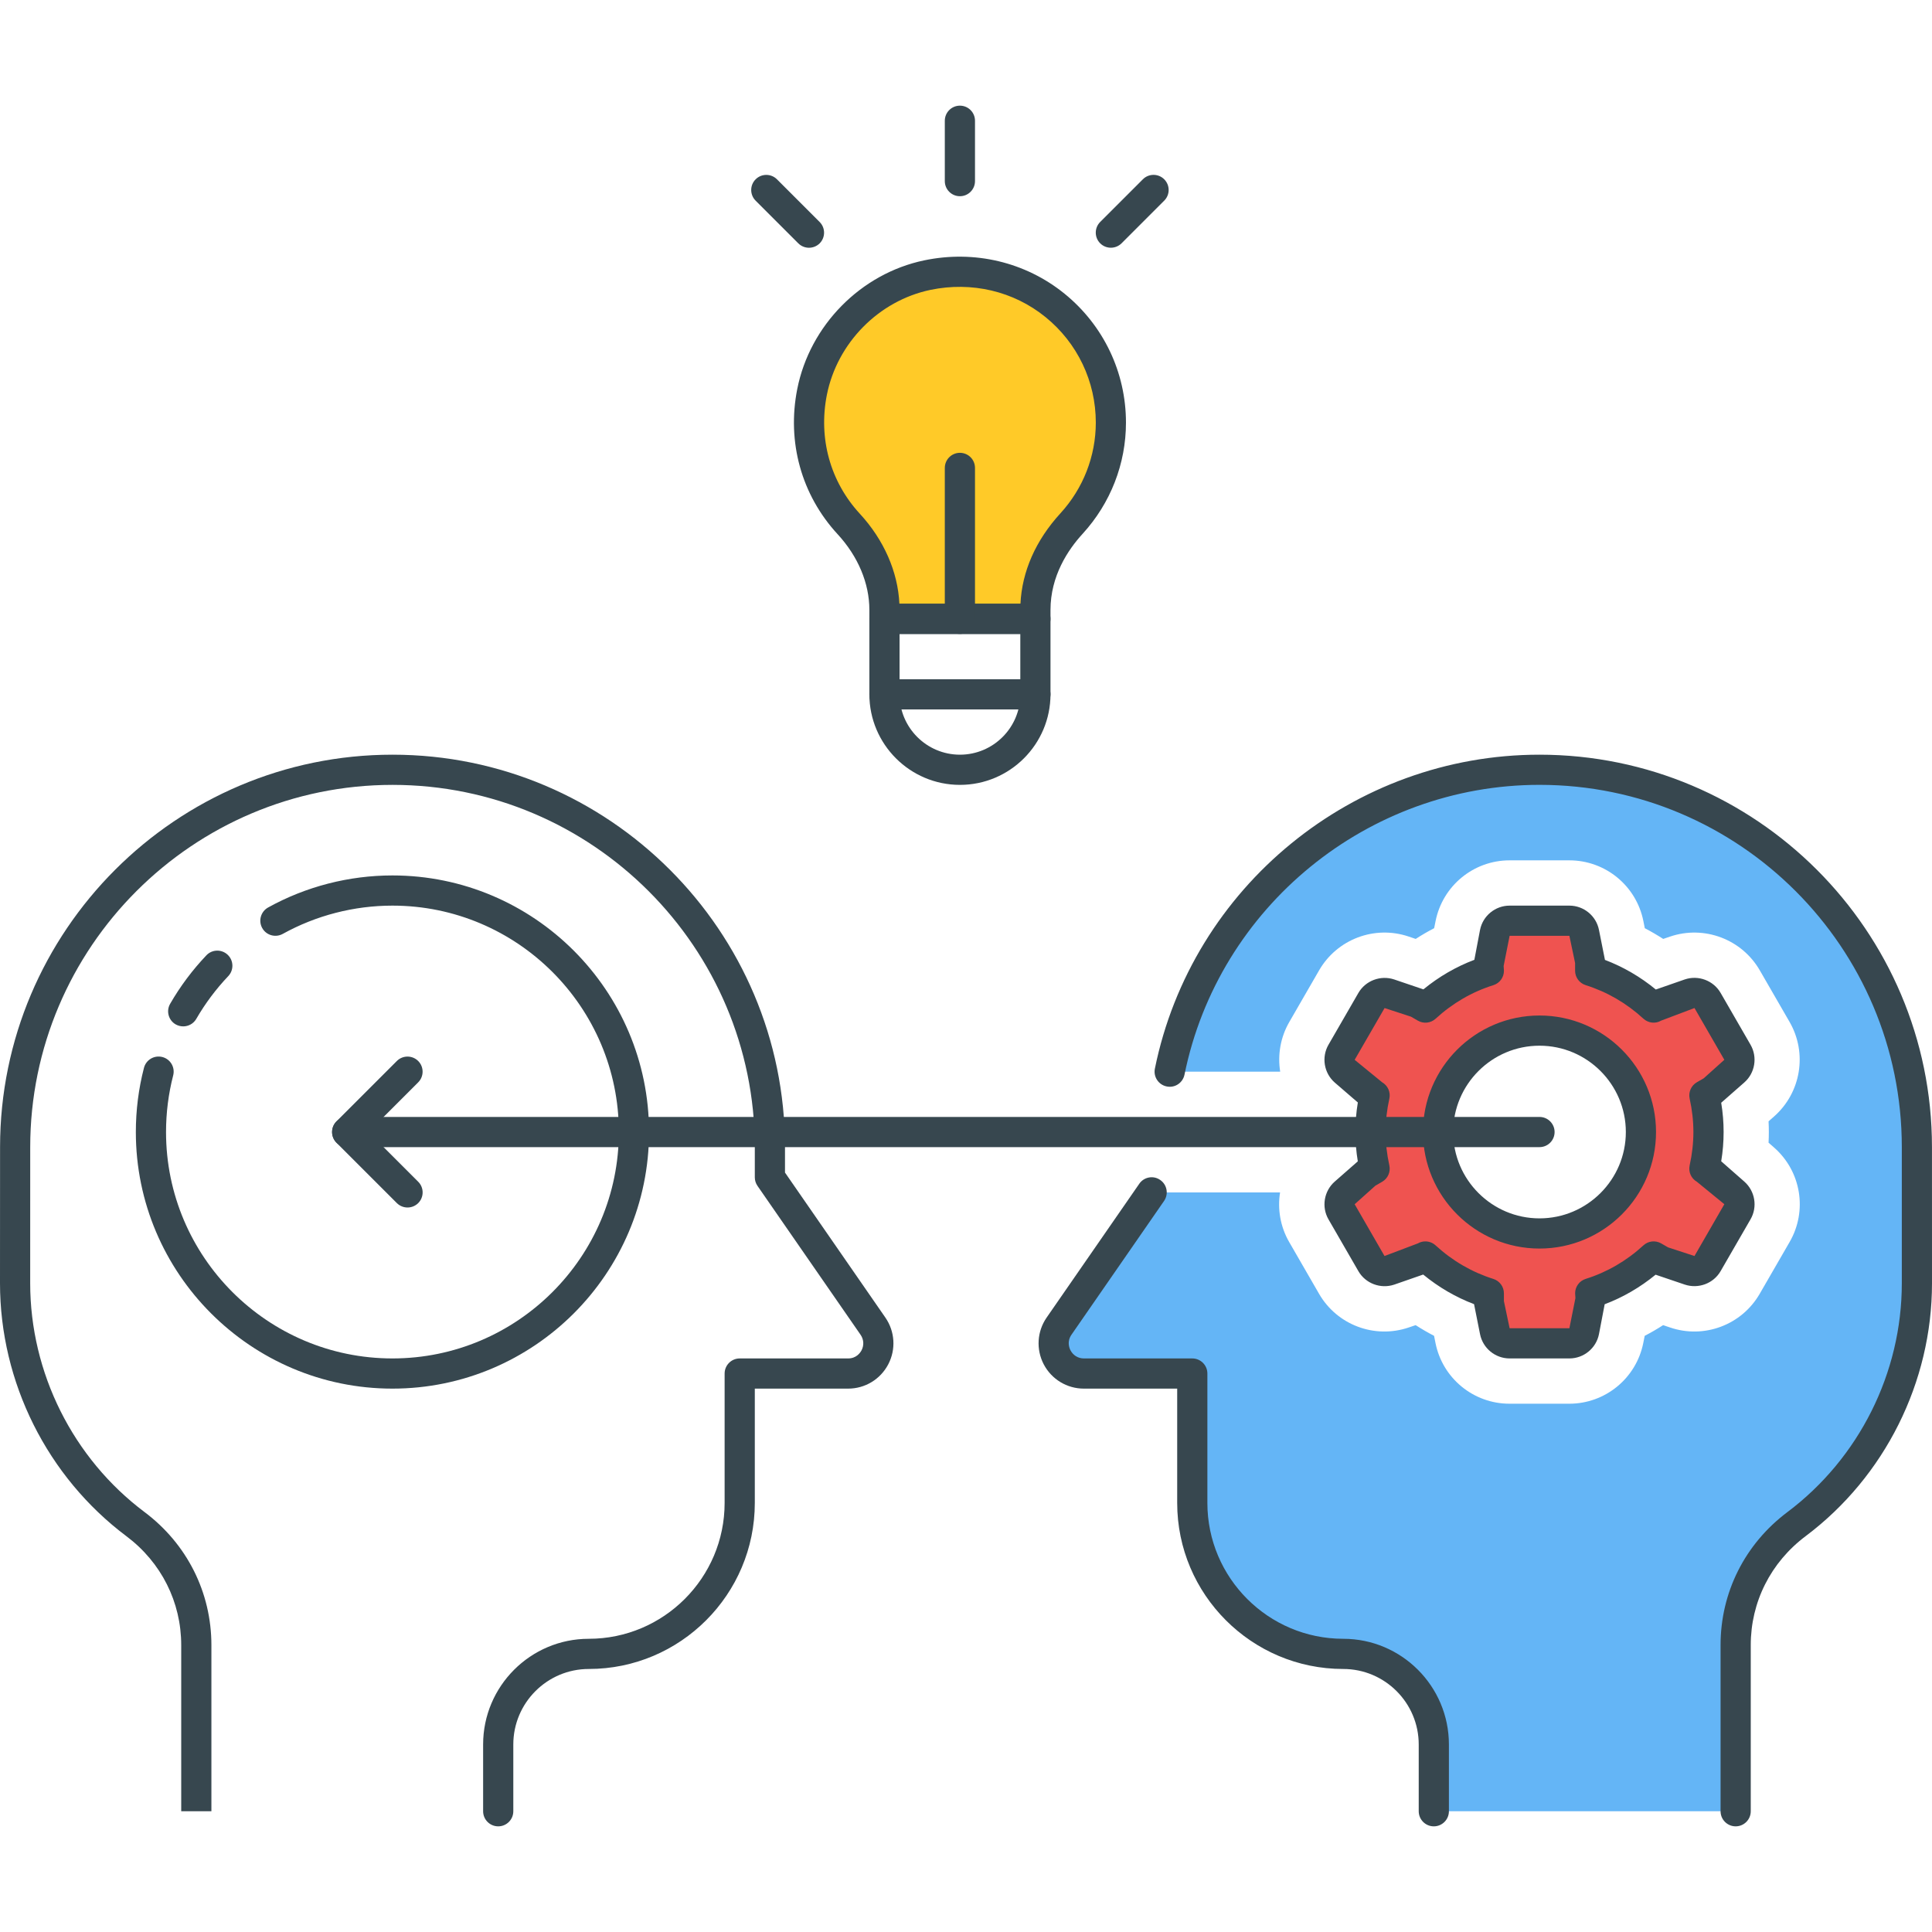 <?xml version="1.0" encoding="utf-8"?>
<!-- Generator: Adobe Illustrator 21.1.0, SVG Export Plug-In . SVG Version: 6.00 Build 0)  -->
<svg version="1.1" id="Icon_Set" xmlns="http://www.w3.org/2000/svg" xmlns:xlink="http://www.w3.org/1999/xlink" x="0px" y="0px"
	 viewBox="0 0 64 64" style="enable-background:new 0 0 64 64;" xml:space="preserve">
<style type="text/css">
	.st0{fill:#37474F;}
	.st1{fill:#EF5350;}
	.st2{fill:#FFCA28;}
	.st3{fill:#64B5F6;}
	.st4{fill:#FFFFFF;}
	.st5{fill:#FF7043;}
</style>
<g id="Mentoring">
	<g>
		<g>
			<path class="st3" d="M63.499,37.998C63.498,31.095,57.901,25.5,50.998,25.5h-0.002c-6.047,0-11.091,4.294-12.249,10h3.661
				c-0.088-0.552,0.006-1.133,0.301-1.644l0.988-1.712c0.596-1.032,1.837-1.501,2.966-1.12l0.234,0.079
				c0.198-0.128,0.402-0.247,0.611-0.355l0.048-0.239c0.234-1.168,1.259-2.009,2.45-2.009h1.981c1.193,0,2.219,0.842,2.452,2.012
				l0.047,0.236c0.208,0.108,0.412,0.228,0.61,0.355l0.226-0.077c1.131-0.384,2.377,0.084,2.974,1.119l0.985,1.706
				c0.597,1.033,0.382,2.344-0.513,3.134l-0.182,0.16c0.006,0.118,0.009,0.236,0.009,0.354c0,0.117-0.003,0.235-0.009,0.354
				l0.184,0.162c0.895,0.785,1.111,2.093,0.515,3.125l-0.992,1.718c-0.596,1.033-1.84,1.501-2.969,1.117l-0.231-0.078
				c-0.198,0.128-0.401,0.246-0.61,0.354l-0.047,0.236c-0.233,1.17-1.259,2.013-2.452,2.013h-1.98c-1.192,0-2.217-0.841-2.451-2.009
				l-0.048-0.24c-0.208-0.108-0.412-0.227-0.61-0.354l-0.234,0.079c-1.129,0.382-2.371-0.086-2.966-1.118l-0.99-1.715
				c-0.294-0.51-0.389-1.091-0.301-1.643H38.15l-3.068,4.431c-0.459,0.663,0.016,1.569,0.822,1.569h3.592v4.154
				c0,2.753,2.168,5.206,4.921,5.135c1.693-0.043,3.08,1.316,3.08,3V60h10c0,0,0-3.155-0.001-5.502c0-1.574,0.739-3.052,2.015-4.009
				l0.007-0.005c2.508-1.884,3.983-4.838,3.982-7.975L63.499,37.998z"/>
		</g>
	</g>
	<g>
		<g>
			<path class="st0" d="M63.999,37.998C63.998,30.831,58.165,25,50.996,25c-6.158,0-11.516,4.374-12.739,10.4
				c-0.055,0.271,0.12,0.535,0.391,0.59c0.274,0.057,0.534-0.12,0.59-0.391c1.129-5.562,6.075-9.6,11.761-9.6
				c6.616,0,12,5.383,12.001,11.998L63,42.51c0.001,2.963-1.413,5.795-3.789,7.579c-1.409,1.057-2.216,2.663-2.215,4.409V60
				c0,0.276,0.224,0.5,0.5,0.5s0.5-0.224,0.5-0.5v-5.502c-0.001-1.428,0.66-2.743,1.822-3.614c2.619-1.968,4.183-5.099,4.182-8.374
				L63.999,37.998z"/>
		</g>
	</g>
	<g>
		<g>
			<path class="st0" d="M44.496,54.287c-2.481,0-4.5-2.019-4.5-4.5V45.5c0-0.276-0.224-0.5-0.5-0.5h-3.592
				c-0.189,0-0.354-0.101-0.442-0.268c-0.042-0.081-0.124-0.292,0.032-0.518l3.067-4.431c0.157-0.227,0.101-0.538-0.127-0.695
				c-0.225-0.159-0.539-0.102-0.695,0.127l-3.067,4.43c-0.319,0.46-0.355,1.055-0.097,1.55c0.26,0.496,0.77,0.805,1.329,0.805h3.092
				v3.787c0,3.032,2.468,5.5,5.5,5.5c1.379,0,2.501,1.122,2.501,2.501V60c0,0.276,0.224,0.5,0.5,0.5s0.5-0.224,0.5-0.5v-2.212
				C47.997,55.857,46.427,54.287,44.496,54.287z"/>
		</g>
	</g>
	<g>
		<g>
			<path class="st0" d="M29.329,43.646l-3.325-4.803V38c0-7.168-5.832-13-13.002-13c-7.167,0-12.999,5.831-13,12.998L0,42.509
				c0,3.28,1.565,6.413,4.189,8.381c1.153,0.865,1.815,2.181,1.814,3.608l0,5.502h1l0-5.502c0-1.746-0.807-3.353-2.215-4.409
				C2.416,48.31,1,45.476,1,42.509l0.001-4.511C1.002,31.383,6.386,26,13.004,26c6.617,0,12,5.383,12,12v1
				c0,0.102,0.031,0.201,0.089,0.284l3.414,4.931c0.108,0.156,0.12,0.35,0.032,0.518C28.496,44.812,28.368,45,28.095,45h-3.591
				c-0.276,0-0.5,0.224-0.5,0.5v4.287c0,2.481-2.019,4.5-4.5,4.5c-1.93,0-3.5,1.57-3.5,3.501V60c0,0.276,0.224,0.5,0.5,0.5
				s0.5-0.224,0.5-0.5v-2.212c0-1.379,1.122-2.501,2.5-2.501c3.033,0,5.5-2.468,5.5-5.5V46h3.091c0.56,0,1.069-0.308,1.329-0.804
				S29.647,44.106,29.329,43.646z"/>
		</g>
	</g>
	<g>
		<g>
			<path class="st0" d="M12.207,37.5l1.646-1.646c0.195-0.195,0.195-0.512,0-0.707s-0.512-0.195-0.707,0l-2,2
				c-0.195,0.195-0.195,0.512,0,0.707l2,2C13.244,39.951,13.372,40,13.5,40s0.256-0.049,0.354-0.146
				c0.195-0.195,0.195-0.512,0-0.707L12.207,37.5z"/>
		</g>
	</g>
	<g>
		<g>
			<path class="st2" d="M30.716,9.114c-1.908,0.4-3.437,1.958-3.816,3.87c-0.336,1.696,0.191,3.262,1.214,4.372
				c0.725,0.786,1.185,1.778,1.185,2.847V20.5h5v-0.296c0-1.075,0.47-2.068,1.196-2.861c0.808-0.882,1.304-2.051,1.304-3.343
				C36.799,10.885,33.95,8.436,30.716,9.114z"/>
		</g>
	</g>
	<g>
		<g>
			<g>
				<g>
					<path class="st0" d="M35.264,9.729c-1.294-1.049-2.988-1.452-4.65-1.104c-2.096,0.438-3.786,2.151-4.204,4.262
						c-0.348,1.756,0.139,3.509,1.336,4.808c0.679,0.736,1.053,1.628,1.053,2.509V20.5c0,0.276,0.224,0.5,0.5,0.5h5
						c0.276,0,0.5-0.224,0.5-0.5v-0.295c0-1.125,0.579-1.993,1.065-2.523c0.925-1.012,1.435-2.319,1.435-3.682
						C37.299,12.336,36.557,10.779,35.264,9.729z M35.126,17.006c-0.816,0.892-1.271,1.923-1.322,2.994h-4.01
						c-0.052-1.064-0.514-2.117-1.312-2.983c-0.979-1.062-1.376-2.496-1.091-3.936c0.342-1.723,1.72-3.119,3.429-3.478
						c1.367-0.284,2.756,0.041,3.814,0.901c1.059,0.859,1.666,2.134,1.666,3.495C36.299,15.112,35.883,16.18,35.126,17.006z"/>
				</g>
			</g>
		</g>
	</g>
	<g>
		<g>
			<g>
				<g>
					<g>
						<path class="st0" d="M34.299,20h-5c-0.276,0-0.5,0.224-0.5,0.5V23c0,1.654,1.346,3,3,3c1.655,0,3-1.346,3-3v-2.5
							C34.799,20.224,34.575,20,34.299,20z M33.799,23c0,1.103-0.897,2-2,2s-2-0.897-2-2v-2h4V23z"/>
					</g>
				</g>
			</g>
		</g>
	</g>
	<g>
		<g>
			<path class="st0" d="M34.299,22.5h-5c-0.276,0-0.5,0.224-0.5,0.5s0.224,0.5,0.5,0.5h5c0.276,0,0.5-0.224,0.5-0.5
				S34.575,22.5,34.299,22.5z"/>
		</g>
	</g>
	<g>
		<g>
			<path class="st0" d="M31.798,3.5c-0.276,0-0.5,0.224-0.5,0.5v2c0,0.276,0.224,0.5,0.5,0.5s0.5-0.224,0.5-0.5V4
				C32.298,3.724,32.075,3.5,31.798,3.5z"/>
		</g>
	</g>
	<g>
		<g>
			<path class="st0" d="M27.152,7.354l-1.414-1.414c-0.195-0.195-0.512-0.195-0.707,0s-0.195,0.512,0,0.707l1.414,1.414
				c0.098,0.098,0.226,0.146,0.354,0.146s0.256-0.049,0.354-0.146C27.347,7.865,27.347,7.549,27.152,7.354z"/>
		</g>
	</g>
	<g>
		<g>
			<path class="st0" d="M38.566,5.939c-0.195-0.195-0.512-0.195-0.707,0l-1.414,1.414c-0.195,0.195-0.195,0.512,0,0.707
				c0.098,0.098,0.226,0.146,0.354,0.146s0.256-0.049,0.354-0.146l1.414-1.414C38.762,6.451,38.762,6.135,38.566,5.939z"/>
		</g>
	</g>
	<g>
		<g>
			<path class="st0" d="M31.798,15c-0.276,0-0.5,0.224-0.5,0.5v5c0,0.276,0.224,0.5,0.5,0.5s0.5-0.224,0.5-0.5v-5
				C32.298,15.224,32.075,15,31.798,15z"/>
		</g>
	</g>
	<g>
		<g>
			<g>
				<g>
					<path class="st1" d="M56.688,38.845l-0.226-0.13c0.087-0.392,0.136-0.797,0.136-1.215s-0.049-0.823-0.136-1.215l0.226-0.13
						l0.765-0.672c0.179-0.157,0.222-0.419,0.103-0.625l-0.99-1.715c-0.119-0.207-0.367-0.3-0.593-0.224l-0.964,0.326l-0.229,0.132
						c-0.597-0.548-1.309-0.971-2.101-1.22V31.9l-0.2-0.998c-0.047-0.234-0.252-0.402-0.49-0.402h-1.98
						c-0.238,0-0.444,0.168-0.49,0.402l-0.2,0.998v0.257c-0.792,0.249-1.504,0.673-2.101,1.22l-0.229-0.132l-0.964-0.326
						c-0.226-0.076-0.474,0.017-0.593,0.224l-0.99,1.715c-0.119,0.207-0.076,0.468,0.103,0.625l0.765,0.672l0.226,0.13
						c-0.087,0.392-0.136,0.797-0.136,1.215s0.049,0.823,0.136,1.215l-0.226,0.13l-0.764,0.672
						c-0.179,0.157-0.222,0.419-0.103,0.625l0.99,1.715c0.119,0.207,0.367,0.3,0.593,0.224l0.964-0.326l0.229-0.133
						c0.597,0.548,1.309,0.971,2.101,1.22V43.1l0.2,0.998c0.047,0.234,0.252,0.402,0.49,0.402h1.98c0.238,0,0.444-0.168,0.49-0.402
						l0.2-0.998v-0.258c0.792-0.249,1.504-0.672,2.101-1.22l0.229,0.133l0.964,0.326c0.226,0.076,0.474-0.017,0.593-0.224
						l0.99-1.715c0.119-0.207,0.076-0.468-0.103-0.625L56.688,38.845z M50.998,40.86c-1.856,0-3.36-1.504-3.36-3.36
						s1.504-3.36,3.36-3.36c1.856,0,3.36,1.504,3.36,3.36S52.854,40.86,50.998,40.86z"/>
				</g>
			</g>
		</g>
	</g>
	<g>
		<g>
			<g>
				<g>
					<path class="st0" d="M57.782,39.141l-0.764-0.671c0,0,0,0-0.001,0c0.054-0.324,0.08-0.649,0.08-0.97s-0.026-0.646-0.08-0.97
						l0.764-0.671c0.358-0.313,0.445-0.84,0.207-1.252l-0.99-1.715c-0.236-0.411-0.74-0.599-1.187-0.447l-0.96,0.334
						c-0.512-0.421-1.076-0.749-1.685-0.981l-0.198-0.993C52.876,30.338,52.463,30,51.988,30h-1.98c-0.475,0-0.888,0.338-0.98,0.805
						l-0.188,0.99c-0.609,0.23-1.175,0.559-1.688,0.979l-0.967-0.328c-0.448-0.15-0.949,0.036-1.187,0.447l-0.99,1.715
						c-0.238,0.411-0.151,0.938,0.206,1.252l0.766,0.661c-0.054,0.327-0.081,0.656-0.081,0.979c0,0.32,0.026,0.646,0.08,0.971
						l-0.766,0.672c-0.356,0.314-0.442,0.841-0.205,1.25l0.99,1.715c0.237,0.411,0.737,0.597,1.187,0.447l0.96-0.334
						c0.512,0.421,1.076,0.749,1.685,0.981l0.198,0.993C49.12,44.662,49.533,45,50.008,45h1.98c0.475,0,0.888-0.338,0.98-0.805
						l0.189-0.99c0.608-0.23,1.174-0.559,1.687-0.979l0.968,0.328c0.448,0.149,0.949-0.035,1.186-0.447l0.99-1.715
						C58.227,39.981,58.14,39.456,57.782,39.141z M56.132,41.607l-0.875-0.286l-0.229-0.132c-0.188-0.108-0.426-0.083-0.587,0.065
						c-0.562,0.515-1.205,0.889-1.913,1.111c-0.208,0.065-0.35,0.258-0.35,0.477l0.01,0.16L51.988,44h-1.98l-0.189-0.899v-0.258
						c0-0.219-0.142-0.411-0.35-0.477c-0.708-0.223-1.352-0.597-1.913-1.111c-0.095-0.087-0.216-0.132-0.338-0.132
						c-0.086,0-0.172,0.021-0.249,0.066l-1.105,0.418l-0.989-1.715l0.686-0.614l0.226-0.131c0.188-0.109,0.284-0.328,0.237-0.541
						c-0.082-0.37-0.124-0.742-0.124-1.106s0.042-0.736,0.124-1.106c0.047-0.213-0.05-0.433-0.239-0.542l-0.91-0.744l0.991-1.715
						l0.875,0.286l0.229,0.132c0.188,0.109,0.426,0.083,0.587-0.065c0.562-0.515,1.205-0.889,1.913-1.111
						c0.208-0.065,0.35-0.258,0.35-0.477l-0.01-0.159L50.008,31h1.98l0.189,0.9v0.257c0,0.219,0.142,0.411,0.35,0.477
						c0.708,0.223,1.352,0.597,1.913,1.111c0.161,0.148,0.4,0.175,0.587,0.065l1.105-0.418l0.989,1.715l-0.684,0.614l-0.226,0.13
						c-0.189,0.109-0.286,0.329-0.239,0.542c0.082,0.37,0.124,0.742,0.124,1.106s-0.042,0.736-0.124,1.106
						c-0.047,0.213,0.049,0.433,0.238,0.541l0.911,0.745L56.132,41.607z M50.998,33.64c-2.129,0-3.86,1.731-3.86,3.86
						s1.731,3.86,3.86,3.86s3.86-1.731,3.86-3.86S53.127,33.64,50.998,33.64z M50.998,40.36c-1.577,0-2.86-1.283-2.86-2.86
						s1.283-2.86,2.86-2.86s2.86,1.283,2.86,2.86S52.575,40.36,50.998,40.36z"/>
				</g>
			</g>
		</g>
	</g>
	<g>
		<g>
			<path class="st0" d="M50.998,37H11.502c-0.276,0-0.5,0.224-0.5,0.5s0.224,0.5,0.5,0.5h39.496c0.276,0,0.5-0.224,0.5-0.5
				S51.274,37,50.998,37z"/>
		</g>
	</g>
	<g>
		<g>
			<path class="st0" d="M7.543,31.629c-0.2-0.19-0.517-0.184-0.707,0.018c-0.46,0.484-0.864,1.023-1.199,1.604
				c-0.139,0.238-0.057,0.545,0.182,0.683C5.899,33.979,5.985,34,6.07,34c0.173,0,0.341-0.09,0.433-0.25
				c0.296-0.511,0.652-0.987,1.058-1.414C7.751,32.136,7.743,31.819,7.543,31.629z"/>
		</g>
	</g>
	<g>
		<g>
			<path class="st0" d="M13,29c-1.44,0-2.865,0.367-4.119,1.062c-0.241,0.134-0.329,0.438-0.195,0.68
				c0.134,0.242,0.437,0.327,0.68,0.195C10.472,30.324,11.729,30,13,30c4.136,0,7.5,3.364,7.5,7.5S17.136,45,13,45
				s-7.5-3.364-7.5-7.5c0-0.637,0.08-1.268,0.237-1.876c0.069-0.268-0.092-0.54-0.359-0.609c-0.269-0.068-0.54,0.092-0.609,0.359
				C4.59,36.064,4.5,36.779,4.5,37.5c0,4.687,3.813,8.5,8.5,8.5s8.5-3.813,8.5-8.5S17.687,29,13,29z"/>
		</g>
	</g>
</g>
</svg>
